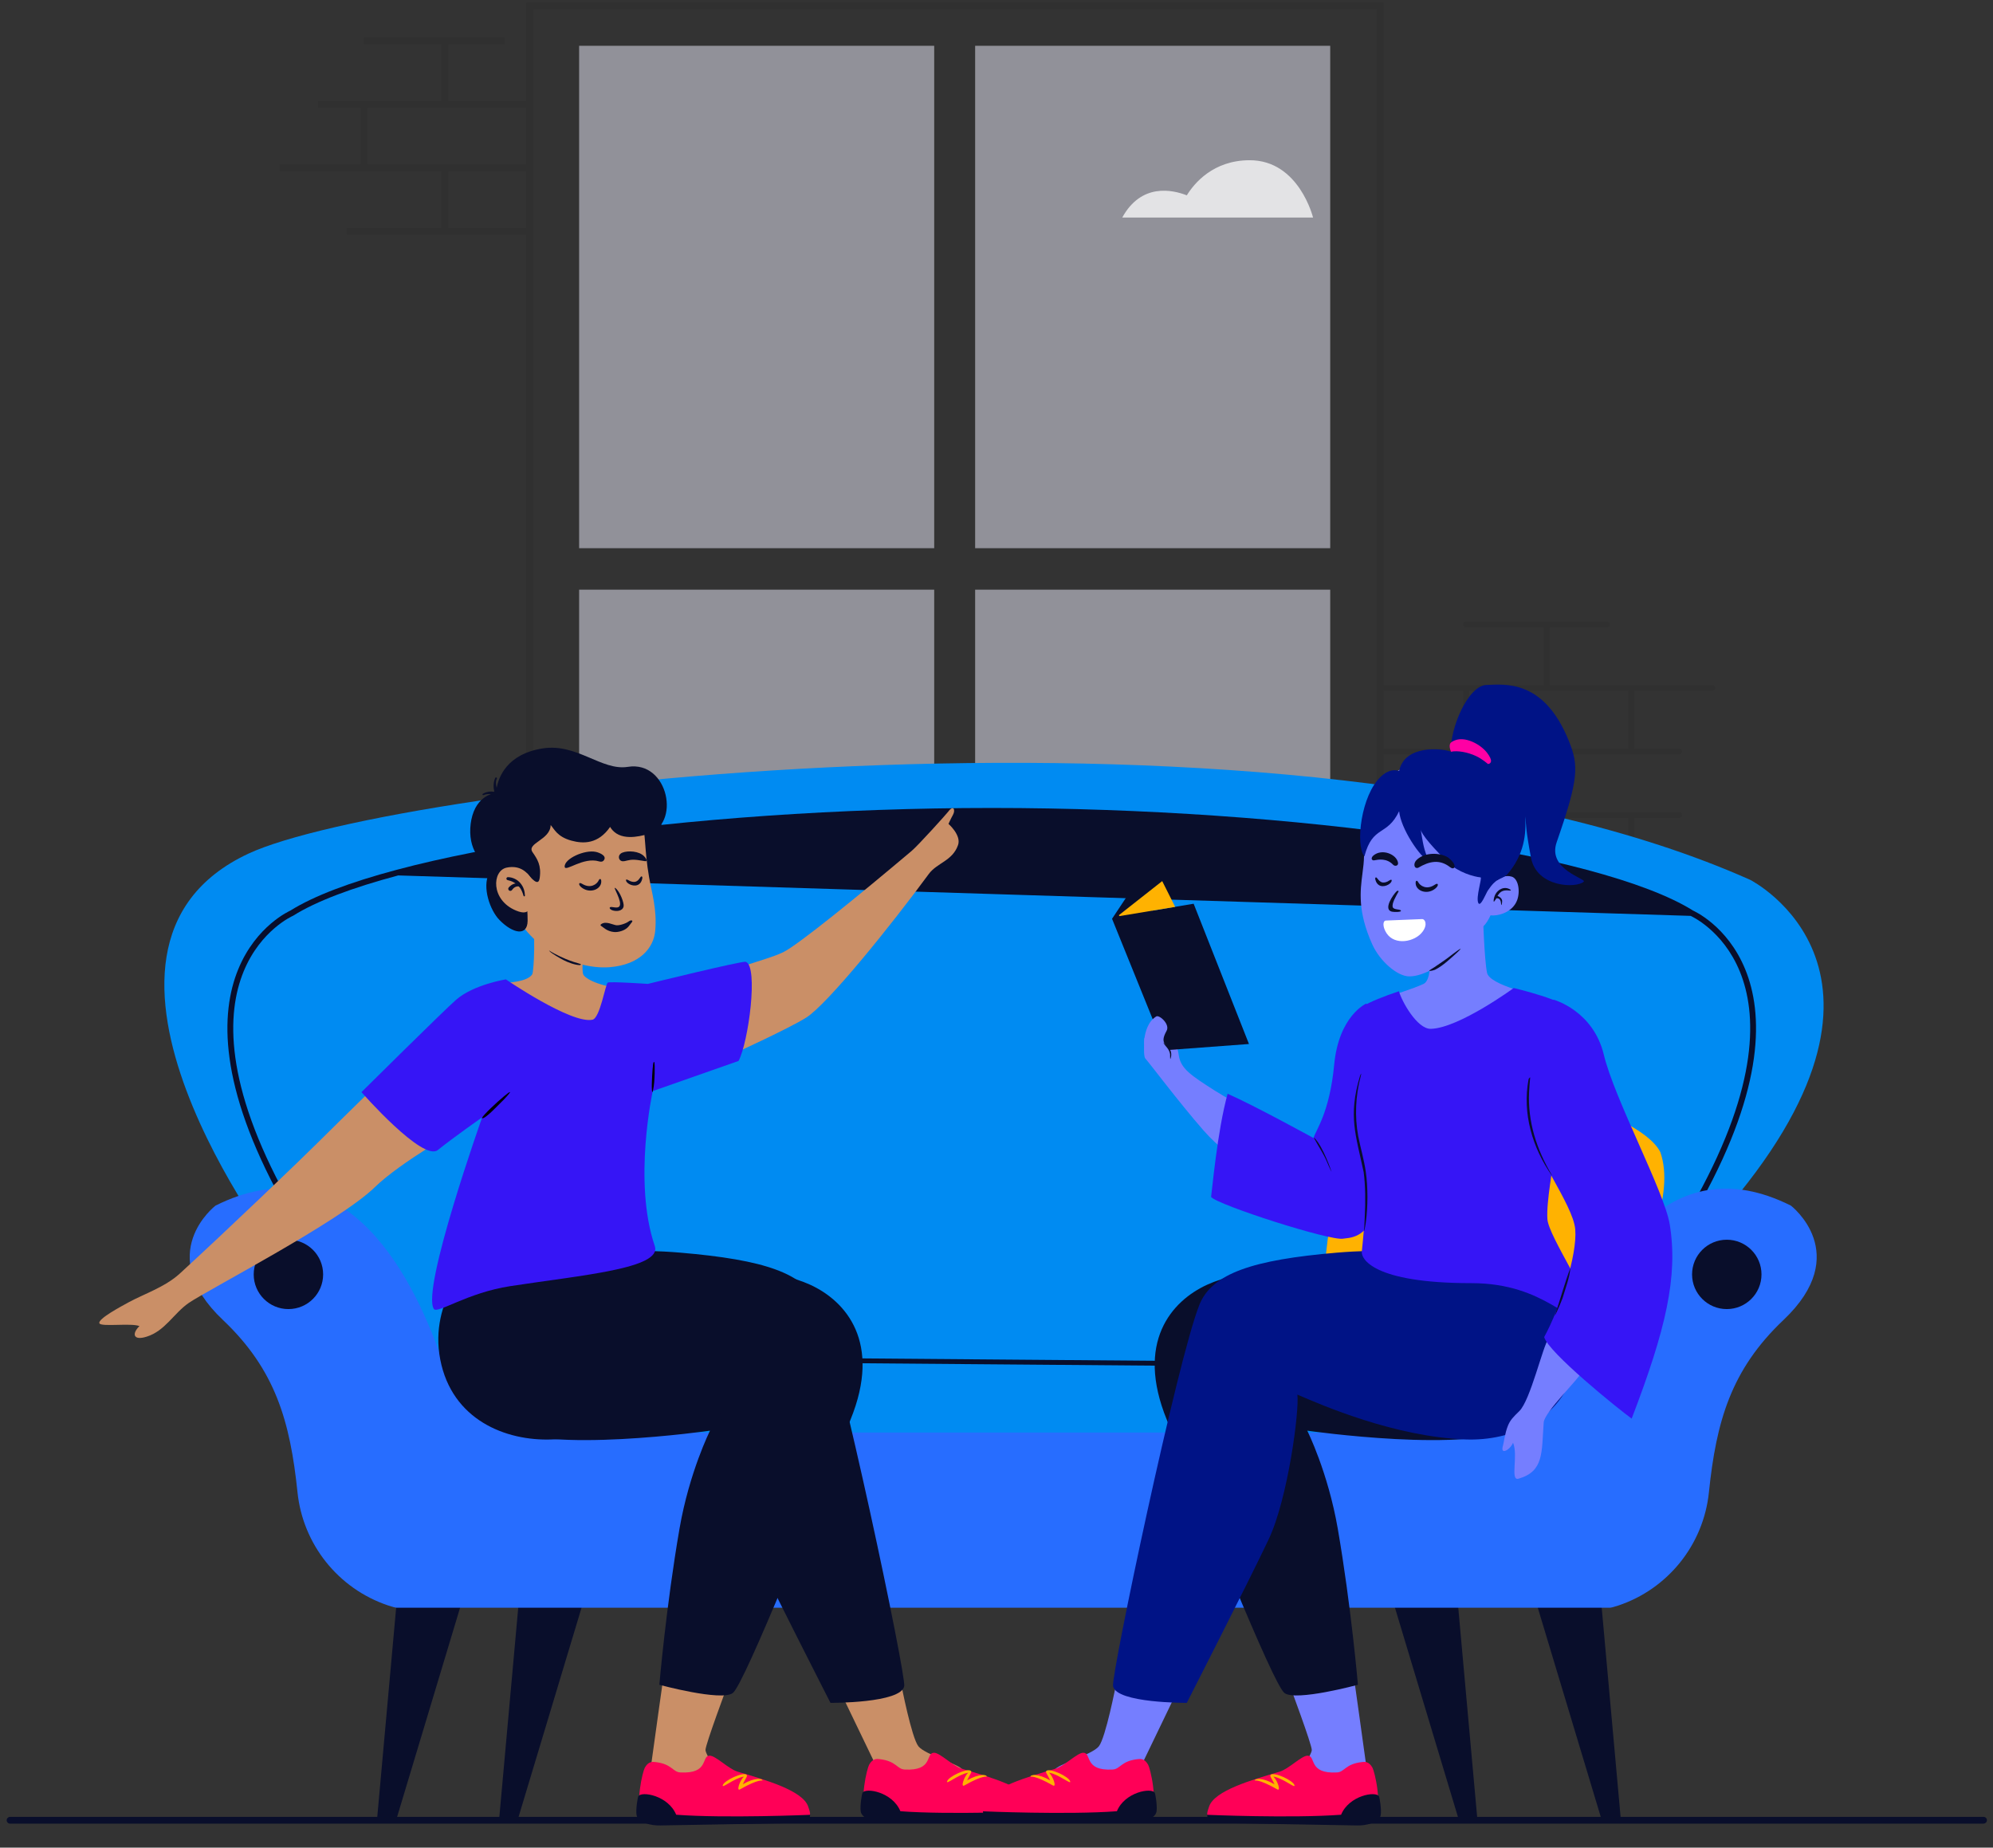<svg viewBox="-10.263 179.988 2052.525 1902.725" fill="none" xmlns="http://www.w3.org/2000/svg" xmlns:xlink="http://www.w3.org/1999/xlink" overflow="visible" width="2052.525px" height="1902.725px"><rect x="-10.263" y="179.988" width="2052.525" height="1902.725" fill="#333333" stroke="none"/><g id="Master/Spot Ilustrations/Staying Home"><path id="Shape" opacity="0.5" fill-rule="evenodd" clip-rule="evenodd" d="M1359.68 787.244H994.004V1261.07L1359.68 1261.07V787.244ZM586.16 787.244V1261.07L951.84 1261.07V787.244H586.16ZM586.16 744.527L951.84 744.528V227.151L586.16 227.152V744.527ZM994.004 227.151V744.528L1359.68 744.527V227.152L994.004 227.151Z" fill="#F0F1FF"/><path id="Fill 17" opacity="0.75" fill-rule="evenodd" clip-rule="evenodd" d="M1145.52 404.003H1342C1342 404.003 1327.6 344.991 1276.78 344.991C1239.13 344.991 1219.6 368.803 1211.99 381.143C1197.14 375.335 1165.16 368.283 1145.52 404.003" fill="white"/><path id="Shape_2" opacity="0.75" fill-rule="evenodd" clip-rule="evenodd" d="M1414.66 182.572V885.462H1579.8V826L1499.52 826.001L1499.34 825.996C1497.76 825.905 1496.52 824.599 1496.52 823.001C1496.52 821.403 1497.76 820.097 1499.34 820.005L1499.52 820H1644.47L1644.65 820.005C1646.16 820.093 1647.38 821.307 1647.47 822.824L1647.47 823L1647.47 823.177C1647.38 824.693 1646.16 825.907 1644.65 825.995L1644.47 826H1585.8V885.461L1753 885.462L1753.18 885.467C1754.75 885.559 1756 886.865 1756 888.462C1756 890.06 1754.75 891.366 1753.18 891.457L1753 891.462L1672.72 891.461V950.925L1719.04 950.926L1719.22 950.931C1720.73 951.019 1721.95 952.233 1722.04 953.75L1722.04 953.926L1722.04 954.102C1721.95 955.619 1720.73 956.833 1719.22 956.921L1719.04 956.926L1585.8 956.925V1016.39L1719.04 1016.39L1719.22 1016.39C1720.79 1016.48 1722.04 1017.79 1722.04 1019.39C1722.04 1020.98 1720.79 1022.29 1719.22 1022.38L1719.04 1022.39L1672.72 1022.39L1672.72 1084.85L1672.71 1085.03C1672.62 1086.54 1671.41 1087.76 1669.89 1087.84L1669.72 1087.85H1582.8L1582.62 1087.84C1581.1 1087.76 1579.89 1086.54 1579.8 1085.03L1579.8 1084.85L1579.8 1084.67C1579.89 1083.16 1581.1 1081.94 1582.62 1081.85L1582.8 1081.85L1666.72 1081.85V1022.39L1414.66 1022.39V1312.57H531.661V421.886L346.841 421.887V414.887L444.298 414.886V356.426L277.596 356.427V349.427L361.016 349.426V290.962L317.35 290.963V283.963L444.298 283.962V225.5L364.516 225.501V218.5H509.471V225.5H451.299V283.962L531.661 283.961V182.572H1414.66ZM1407.66 189.571H538.661V1305.57H1407.66V189.571ZM1414.66 956.926H1579.8V1016.39H1414.66V956.926ZM1496.52 891.462H1414.66V950.926H1496.52V891.462ZM1502.52 891.463H1666.72V950.925H1502.52V891.463ZM451.298 356.425V414.885H531.661V356.425H451.298ZM368.015 349.425V290.963H531.661V349.425H368.015Z" fill="black" fill-opacity="0.08"/><g id="Couch"><g id="Couch_2"><path id="Fill 1" fill-rule="evenodd" clip-rule="evenodd" d="M397.782 1834.98L378 2054.07L397.509 2055L470 1814.21L398.443 1804L397.782 1834.98Z" fill="#090E2B"/><path id="Fill 2" fill-rule="evenodd" clip-rule="evenodd" d="M1567 1814.21L1639.49 2055L1659 2054.07L1639.22 1834.98L1638.56 1804L1567 1814.21Z" fill="#090E2B"/><path id="Fill 3" fill-rule="evenodd" clip-rule="evenodd" d="M523.782 1831.98L504 2051.06L523.509 2052L596 1811.21L524.445 1801L523.782 1831.98Z" fill="#090E2B"/><path id="Fill 4" fill-rule="evenodd" clip-rule="evenodd" d="M1491.22 1831.98L1511 2051.06L1491.49 2052L1419 1811.21L1490.56 1801L1491.22 1831.98Z" fill="#090E2B"/><g id="Group 16"><g id="Group 7"><path id="Fill 5" fill-rule="evenodd" clip-rule="evenodd" d="M276.223 1472.68C276.223 1472.68 34.255 1157.71 245.601 1059.07C395.262 989.217 1322.68 876.702 1792.21 1086.06C1792.21 1086.06 1981.13 1181.62 1761.68 1431.83L1639.19 1748.43L424.229 1768.85L276.223 1472.68Z" fill="#008BF2"/></g><path id="Stroke 8 (Stroke)" fill-rule="evenodd" clip-rule="evenodd" d="M399.815 1081.52C352.292 1094.19 315.212 1108.19 291.716 1122.96L291.521 1123.08L291.314 1123.17L291.313 1123.17L291.31 1123.17L291.305 1123.18L291.25 1123.2C291.198 1123.22 291.114 1123.26 291 1123.32C290.772 1123.42 290.424 1123.59 289.967 1123.82C289.052 1124.28 287.705 1125 286.023 1126C282.656 1128.01 277.954 1131.14 272.691 1135.63C262.17 1144.6 249.417 1158.97 240.595 1180.54C222.993 1223.59 220.723 1296.17 285.124 1413.25L279.866 1416.14C214.964 1298.15 216.507 1223.6 235.042 1178.27C244.289 1155.66 257.687 1140.54 268.798 1131.06C274.352 1126.33 279.337 1123 282.954 1120.85C284.763 1119.77 286.231 1118.99 287.26 1118.47C287.774 1118.21 288.178 1118.01 288.461 1117.88C288.555 1117.84 288.636 1117.8 288.702 1117.77C312.982 1102.55 350.697 1088.41 398.269 1075.72C446.018 1062.99 503.917 1051.68 568.572 1042.25C697.885 1023.39 854.386 1012.04 1011.08 1012.04C1167.77 1012.04 1324.27 1023.39 1453.58 1042.25C1518.24 1051.68 1576.14 1062.99 1623.89 1075.72C1671.46 1088.41 1709.17 1102.55 1733.45 1117.77C1733.52 1117.8 1733.6 1117.84 1733.7 1117.88C1733.98 1118.01 1734.38 1118.21 1734.9 1118.47C1735.92 1118.99 1737.39 1119.77 1739.2 1120.85C1742.82 1123 1747.8 1126.33 1753.36 1131.06C1764.47 1140.54 1777.87 1155.66 1787.11 1178.27C1805.65 1223.6 1807.19 1298.15 1742.29 1416.14L1737.03 1413.25C1801.43 1296.17 1799.16 1223.59 1781.56 1180.54C1772.74 1158.97 1759.99 1144.6 1749.46 1135.63C1744.2 1131.14 1739.5 1128.01 1736.13 1126C1734.45 1125 1733.1 1124.28 1732.19 1123.82C1731.73 1123.59 1731.38 1123.42 1731.16 1123.32C1731.04 1123.26 1730.96 1123.22 1730.91 1123.2L1730.85 1123.18L1730.85 1123.17" fill="#090E2B"/><path id="Stroke 10 (Stroke)" fill-rule="evenodd" clip-rule="evenodd" d="M1613.98 1589.9L439.535 1580.34L439.576 1575.34L1614.02 1584.9L1613.98 1589.9Z" fill="#090E2B"/><path id="Fill 12" fill-rule="evenodd" clip-rule="evenodd" d="M1463.27 1282C1363.46 1282 1345.99 1494.45 1353.55 1569.11C1353.55 1569.11 1354.31 1601.97 1367.99 1595.06C1381.67 1588.15 1545.38 1631.46 1587.44 1627.92C1587.44 1627.92 1729.36 1451.75 1699.69 1366.54C1676.79 1321.16 1507.22 1282 1463.27 1282Z" fill="#FFB201"/></g><path id="Fill 36" fill-rule="evenodd" clip-rule="evenodd" d="M1600.19 1582.47C1585.9 1624.25 1548.41 1655.24 1504.25 1655.24H541.556C497.401 1655.24 459.913 1624.25 445.62 1582.47C410.129 1478.73 338.124 1358.38 211.704 1421.54C211.704 1421.54 147.067 1470.93 219.308 1539.31C273.392 1590.51 288.568 1643.83 296.134 1716.82C301.68 1770.34 337.99 1815.88 388.989 1833.15C393.614 1834.71 396.979 1835.64 398.46 1835.64H1647.6C1648.95 1835.64 1651.81 1834.89 1655.74 1833.6C1707.28 1816.65 1744.08 1770.84 1749.67 1716.91C1757.23 1643.88 1772.39 1590.53 1826.5 1539.31C1898.74 1470.93 1834.1 1421.54 1834.1 1421.54C1707.68 1358.38 1635.68 1478.73 1600.19 1582.47Z" fill="#276DFF"/><path id="Stroke 38" fill-rule="evenodd" clip-rule="evenodd" d="M1803.84 1492.39C1803.84 1512.11 1787.83 1528.11 1768.09 1528.11C1748.35 1528.11 1732.34 1512.11 1732.34 1492.39C1732.34 1472.66 1748.35 1456.67 1768.09 1456.67C1787.83 1456.67 1803.84 1472.66 1803.84 1492.39Z" fill="#090E2B"/><path id="Stroke 40" fill-rule="evenodd" clip-rule="evenodd" d="M322.518 1492.39C322.518 1512.11 306.512 1528.11 286.768 1528.11C267.024 1528.11 251.02 1512.11 251.02 1492.39C251.02 1472.66 267.024 1456.67 286.768 1456.67C306.512 1456.67 322.518 1472.66 322.518 1492.39Z" fill="#090E2B"/></g></g><path id="Floor" d="M2032.5 2051C2034.43 2051 2036 2052.57 2036 2054.5C2036 2056.37 2034.54 2057.9 2032.69 2057.99L2032.5 2058H0.125C-1.808 2058 -3.375 2056.43 -3.375 2054.5C-3.375 2052.63 -1.911 2051.1 -0.067 2051.01L0.125 2051H2032.5Z" fill="#090E2B"/><g id="Master/Character/Sitting [colors]" transform="translate(84 563) scale(1 1)"><g id="Master/Character/Sitting [colors]"><g id="Lower Body/Sitting" transform="translate(179 940) scale(1 1)"><g id="Lower Body/Sitting/On Chair 2"><path id="Fill 3" fill-rule="evenodd" clip-rule="evenodd" d="M410.615 399.5C410.615 399.5 400.358 471.95 396.172 502.906C391.95 534.126 467.049 503.737 467.049 503.737C467.049 503.737 453.51 484.443 453.305 479.158C453.101 473.871 476.219 412 476.219 412L410.615 399.5Z" fill="#ca8f67"/><path id="Fill 5" fill-rule="evenodd" clip-rule="evenodd" d="M561.036 -1.52588e-05C597.898 16.848 635.154 59.389 602.589 139.129C570.025 218.869 493.394 411.872 481.35 420.555C469.306 429.239 405.785 412 405.785 412C405.785 412 412.733 330.944 426.535 251.243C436.642 192.88 457.953 150.326 457.953 150.326C457.953 150.326 286.541 174.784 243.983 146.076C188.125 108.397 229.481 6.861 261.586 -5.711C302.859 -21.871 490.855 -32.076 561.036 -1.52588e-05Z" fill="#090E2B"/><path id="Fill 17" fill-rule="evenodd" clip-rule="evenodd" d="M559.105 537.55C553.719 520.869 514.662 509.853 486.46 501.514C476.967 498.706 463.703 484.835 457.546 485.001C448.582 485.245 457.367 503.898 427.363 502.274C419.419 501.845 418.852 493.484 401.592 491.581C398.787 491.273 394.499 490.728 390.796 497.394C388.732 501.111 380.282 534.664 388.578 548.345C446.664 549.846 506.413 548.363 558.02 547.882C563.06 547.834 560.482 541.819 559.105 537.55" fill="#FF0057"/><path id="Fill 1" fill-rule="evenodd" clip-rule="evenodd" d="M654.971 412C654.971 412 665.531 466.51 672.596 475.378C679.663 484.243 716.329 494.221 717.975 499.698C719.619 505.175 639.821 518 639.821 518L591 416.698L654.971 412Z" fill="#ca8f67"/><path id="Fill 10" fill-rule="evenodd" clip-rule="evenodd" d="M790.105 534.55C784.719 517.87 745.662 506.853 717.46 498.513C707.967 495.706 694.703 481.834 688.546 482.001C679.582 482.244 688.367 500.898 658.363 499.274C650.42 498.845 649.853 490.483 632.592 488.581C629.787 488.272 625.499 487.728 621.796 494.393C619.732 498.11 611.282 531.663 619.578 545.346C677.664 546.846 737.413 545.362 789.02 544.881C794.06 544.833 791.482 538.818 790.105 534.55" fill="#FF0057"/><path id="Fill 15" fill-rule="evenodd" clip-rule="evenodd" d="M722.705 510.43C726.392 503.004 728.005 501.713 726.433 500.544C722.673 497.748 703.571 506.385 702.07 511.523C700.945 515.374 713.664 504.229 723.821 502.566C719.659 506.366 715.779 518.02 719.874 515.696C739.827 504.382 742.974 507.006 742.999 506.586C743.117 504.585 735.566 502.967 722.705 510.43" fill="#FFB201"/><path id="Fill 7" fill-rule="evenodd" clip-rule="evenodd" d="M180.128 77C192.092 138.955 247.292 161.212 295.191 159.362C368.357 156.536 442.941 124.042 468.153 113.183C465.932 129.164 477.806 220.025 497.63 262.074C517.453 304.124 582.01 430.62 582.01 430.62C582.01 430.62 654.852 431.05 657.967 413.369C660.016 401.738 591.632 76.85 569.01 20.596C556.02 -11.708 513.977 -25.649 427.502 -33C340.648 -40.383 214.032 -26.772 214.032 -26.772C214.032 -26.772 168.163 15.045 180.128 77Z" fill="#090E2B"/><path id="Fill 22" fill-rule="evenodd" clip-rule="evenodd" d="M491.705 514.43C495.392 507.005 497.005 505.714 495.432 504.544C491.672 501.749 472.571 510.385 471.07 515.522C469.945 519.373 482.664 508.228 492.821 506.566C488.659 510.367 484.778 522.019 488.874 519.697C508.827 508.381 511.974 511.006 511.999 510.585C512.117 508.585 504.566 506.966 491.705 514.43" fill="#FFB201"/><path id="Fill 19" fill-rule="evenodd" clip-rule="evenodd" d="M546.831 554.392L407.016 556.858C397.662 557.232 383.67 554.015 382.317 546.244C381.306 540.438 383.554 527.796 384.02 526.955C387.277 521.095 415.032 526.039 423.117 545.828C474.131 549.65 561.008 545.913 561.008 545.913C561.008 545.913 562.312 553.594 546.831 554.392" fill="#090E2B"/><path id="Fill 12" fill-rule="evenodd" clip-rule="evenodd" d="M777.721 550.785L637.906 553.251C628.553 553.625 614.56 550.409 613.207 542.638C612.197 536.832 614.444 524.19 614.911 523.349C618.167 517.489 645.922 522.433 654.007 542.222C705.021 546.044 791.899 542.307 791.899 542.307C791.899 542.307 793.202 549.988 777.721 550.785" fill="#090E2B"/></g></g><g id="Upper Body/Sitting" transform="translate(243 170) scale(1 1.001)"><g id="Upper Body/Sitting/Pointing Up 2"><path id="hand-2" fill-rule="evenodd" clip-rule="evenodd" d="M639.548 295.147C639.548 295.147 642.042 289.628 644.163 285.845C646.962 280.851 644.724 275.058 639.174 282.689C637.676 284.748 608.594 317.062 601.508 323.039C548.121 368.065 484.123 420.149 469.213 427.209C448.353 437.087 412.6 442.544 394.461 458.65C385.654 466.47 419.532 531 419.532 531C419.532 531 475.134 505.65 492.887 494.532C514.978 480.696 580.932 398.879 619.232 346.718C627.746 335.125 643.73 333.304 649.416 316.858C652.916 306.736 639.548 295.147 639.548 295.147" fill="#ca8f67"/><path id="Fill 4" fill-rule="evenodd" clip-rule="evenodd" d="M264.228 422.572C264.228 422.572 261.118 445.79 263.586 450.399C264.79 452.646 273.085 460.676 304.524 465.018C308.024 468.712 291.294 505.802 284.765 511.96C278.236 518.119 257.274 521.403 217.404 489.792C177.535 458.179 183.289 458.589 183.289 458.589C183.289 458.589 205.631 458.105 210.828 449.968C212.65 447.115 214.668 403.542 210.255 390.393C205.841 377.244 264.228 422.572 264.228 422.572" fill="#ca8f67"/><path id="hand-1" fill-rule="evenodd" clip-rule="evenodd" d="M89.103 526C89.103 526 9.263 603.825 -10.626 623.706C-25.77 638.843 -103.582 713.378 -152.078 757.759C-167.279 771.67 -189.372 778.909 -204.581 787.224C-211.569 791.044 -236.882 804.41 -234.889 808.95C-233.164 812.876 -202.181 808.371 -193.637 811.805C-201.701 819.66 -200.134 827.055 -186.277 822.711C-167.135 816.711 -158.406 798.747 -142.957 788.056C-124.132 775.03 12.416 704.398 48.71 668.95C75.335 642.944 139 607.235 139 607.235L89.103 526Z" fill="#ca8f67"/><path id="Fill 8" fill-rule="evenodd" clip-rule="evenodd" d="M113.669 630.645C129.144 618.191 159.333 596.981 159.333 596.981C159.333 596.981 96.541 773.559 109.501 794.107C113.02 799.686 143.515 777.579 188.286 770.699C261.871 759.391 345.02 752.571 337.075 729.397C314.438 663.372 334.967 570.036 334.967 570.036L423.34 539.028C433.526 520.057 444.015 441.644 430.789 437.045C427.297 435.83 329.952 459.76 329.952 459.76C329.952 459.76 291.077 457.136 288.683 458.426C286.29 459.715 280.714 494.976 272.903 496.614C251.084 501.192 183.708 455.107 183.708 455.107C183.708 455.107 150.636 460.394 132.66 475.923C120.337 486.569 35 571.113 35 571.113C35 571.113 98.193 643.099 113.669 630.645Z" fill="#3615F6"/><path id="Fill 10" fill-rule="evenodd" clip-rule="evenodd" d="M159 597.771C160.753 594.263 173.792 582.04 181.778 575.391C188.399 569.876 191.547 568.195 181.901 578.491C178.416 581.637 161.538 600.263 159 597.771" fill="black"/><path id="Fill 12" fill-rule="evenodd" clip-rule="evenodd" d="M336.789 541.008C337.066 541.936 337.433 559.97 335.256 569.235C335.076 570 334.971 570.899 334.74 570.988C333.398 571.504 334.177 555.771 334.774 548.022C335.511 538.451 336.32 539.437 336.789 541.008" fill="black"/></g></g><g id="Head" transform="translate(341 346) scale(1 1)"><g id="Head/Short Dark"><path id="hair" fill-rule="evenodd" clip-rule="evenodd" d="M240.46 89.819C240.46 89.819 247.123 114.152 245.68 124.187C243.802 137.241 233.453 136.107 234.838 140.403C239.572 155.093 226.4 160.203 226.4 160.203C226.4 160.203 223.66 145.986 223.91 131.694C224.161 117.401 221.654 107.121 221.654 107.121L240.46 89.819Z" fill="#090E2B"/><path id="face" fill-rule="evenodd" clip-rule="evenodd" d="M192.591 267.027C224.243 264.488 238.02 246.702 239.539 229.483C241.504 207.197 236.006 190.565 233.191 174.26C223.43 117.741 239.107 106.653 187.154 96.228C159.934 90.767 99.99 97.955 85.28 132.766C79.531 146.371 88.671 170.319 90.275 189.915C94.454 240.979 154.101 270.115 192.591 267.027Z" fill="#ca8f67"/><path id="hair_2" fill-rule="evenodd" clip-rule="evenodd" d="M123.859 41.683C86.572 47.436 78.161 71.732 76.262 82.405C75.483 79.162 74.937 75.563 76.445 72.913C76.988 71.855 75.333 71.021 74.81 72.087C72.697 76.578 72.704 81.615 73.803 86.36C69.752 85.733 65.524 86.363 61.97 88.494C61.159 88.975 61.902 90.239 62.719 89.78C65.106 88.755 67.736 88.475 70.307 88.771C65.658 90.46 58.982 94.308 54.34 103.02C49.344 112.397 47.786 126.146 49.953 136.984C54.064 157.539 70.927 165.455 68.404 170.349C61.07 184.572 69.338 208.431 79.135 218.428C92.96 232.535 107.864 235.393 108.118 219.343C108.373 203.294 103.613 173.284 107.714 170.427C115.87 180.516 119.608 181.756 120.542 175.271C122.457 161.958 118.021 155.641 113.179 148.566C106.774 139.204 131.555 136.011 131.853 120.636C135.609 124.733 138.436 132.626 153.202 136.694C165.612 140.113 180.879 140.207 193.084 122.541C202.303 138.249 224.097 132.01 230.786 130.29C266.413 121.133 253.484 53.926 211.314 60.707C184.461 65.025 158.986 36.262 123.859 41.683Z" fill="#090E2B"/><path id="ear" fill-rule="evenodd" clip-rule="evenodd" d="M113.767 179.492C109.26 169.727 100.831 161.487 86.463 164.487C71.599 167.592 69.788 197.776 96.185 208.696C104.335 212.067 107.242 210.432 109.479 208.211C114.731 202.994 115.788 183.872 113.767 179.492" fill="#ca8f67"/><path id="Fill 9" fill-rule="evenodd" clip-rule="evenodd" d="M89.686 174.421C90.285 174.498 90.877 174.608 91.461 174.755C92.628 175.046 93.763 175.465 94.854 175.982C97.027 177.031 99.023 178.521 100.58 180.373C101.012 180.798 101.328 181.318 101.69 181.798C102.046 182.282 102.389 182.772 102.654 183.311C102.937 183.835 103.231 184.353 103.492 184.884L104.121 186.535L104.426 187.359L104.628 188.21C104.762 188.775 104.896 189.339 105.011 189.903C105.183 191.042 105.272 192.186 105.356 193.312C105.385 193.71 105.087 194.056 104.69 194.085C104.36 194.109 104.066 193.908 103.958 193.611L103.925 193.519C103.555 192.492 103.3 191.455 102.928 190.463C102.71 189.978 102.51 189.492 102.311 189.009L102.012 188.286L101.635 187.605L100.901 186.25L100.03 184.997C99.764 184.565 99.429 184.188 99.089 183.819C98.741 183.458 98.468 183.032 98.075 182.719C96.674 181.3 94.998 180.211 93.229 179.316C92.786 179.092 92.325 178.904 91.872 178.693C91.406 178.52 90.943 178.326 90.47 178.165C89.547 177.833 88.501 177.566 87.653 177.376L87.481 177.338C86.649 177.151 86.126 176.326 86.313 175.495C86.473 174.782 87.104 174.296 87.804 174.29C88.514 174.284 89.075 174.332 89.686 174.421Z" fill="#090E2B"/><path id="Fill 11" fill-rule="evenodd" clip-rule="evenodd" d="M99.044 183.838C98.955 183.809 98.786 183.793 98.642 183.768C98.309 183.75 97.956 183.738 97.588 183.793C96.858 183.879 96.127 184.103 95.452 184.429C94.772 184.745 94.152 185.191 93.598 185.705C93.025 186.198 92.562 186.83 92.112 187.455L92.049 187.542C91.358 188.504 90.017 188.722 89.056 188.03C88.094 187.338 87.876 185.998 88.568 185.036C88.616 184.969 88.677 184.895 88.732 184.835C89.476 184.029 90.253 183.245 91.186 182.621C92.095 181.983 93.096 181.454 94.166 181.116C95.232 180.769 96.347 180.583 97.483 180.602C98.048 180.602 98.63 180.685 99.218 180.812C99.526 180.903 99.817 180.976 100.156 181.138C100.467 181.29 100.884 181.463 101.349 182.078C101.786 182.726 101.616 183.605 100.969 184.043C100.322 184.48 99.442 184.311 99.004 183.664C99.161 183.927 99.172 183.846 99.044 183.838Z" fill="#090E2B"/><path id="Fill 13" fill-rule="evenodd" clip-rule="evenodd" d="M145.053 259.708C141.498 257.838 132.491 252.752 130.524 250.367C129.498 249.124 130.99 250.378 132.717 251.372C135.015 252.696 144.119 257.846 155.462 261.559C156.446 261.881 162.723 263.646 162.913 263.964C163.09 264.261 162.56 264.88 161.843 264.873C157.02 264.83 149.413 262.001 145.053 259.708Z" fill="#090E2B"/></g></g><g id="Expressions" transform="translate(462 479) scale(1 1)"><g id="Expressions/Closed Eyes"><path id="Fill 1" fill-rule="evenodd" clip-rule="evenodd" d="M25.292 30.642C24.514 22.501 45.879 12.618 57.57 15.318C61.605 16.229 69.68 19.709 65.096 24.521C63.835 25.637 62.195 25.445 60.735 25.059C44.393 20.125 25.834 36.317 25.292 30.642Z" fill="#090E2B"/><path id="Fill 4" fill-rule="evenodd" clip-rule="evenodd" d="M104.848 17.971C107.995 19.856 111.825 25.302 108.136 24.849C104.446 24.396 96.584 22.368 90.956 23.921C89.026 24.169 87.494 24.91 85.588 24.903C81.21 25.211 79.515 19.804 82.919 17.079C86.764 14.001 98.498 13.758 104.848 17.971Z" fill="#090E2B"/><path id="nose" fill-rule="evenodd" clip-rule="evenodd" d="M85.988 71.339C85.013 76.257 78.969 76.736 75.032 75.621C71.833 74.715 71.004 72.851 72.085 72.254C73.849 71.28 79.5 73.989 81.586 71.403C85.306 66.791 73.892 49.835 77.518 52.559C82.31 56.16 86.639 68.056 85.988 71.339Z" fill="#090E2B"/><path id="Fill 18" fill-rule="evenodd" clip-rule="evenodd" d="M94.257 87.96C93.554 88.615 92.01 91.177 90.356 92.874C86.634 96.692 80.083 98.168 76.092 97.8C68.59 97.108 64.908 92.65 62.828 91.541C60.748 90.433 64.216 88.364 67.032 88.319C69.848 88.273 71.805 88.886 77.369 90.617C80.96 91.734 88.51 88.842 90.568 87.299C94.492 84.355 95.972 86.361 94.257 87.96Z" fill="#090E2B"/><path id="Fill 5" fill-rule="evenodd" clip-rule="evenodd" d="M62.935 45.113C63.554 52.759 53.929 57.626 45.764 53.806C41.558 51.84 39.415 48.879 40.44 47.642C41.096 46.85 42.967 47.976 43.59 48.346C51.866 53.267 58.422 48.825 60.423 44.418C61.205 42.698 62.736 42.656 62.935 45.113" fill="#090E2B"/><path id="Fill 7" fill-rule="evenodd" clip-rule="evenodd" d="M105.17 42.811C104.522 45.915 103.316 47.485 101.796 48.589C97.365 51.806 90.136 48.586 88.754 45.621C87.72 43.404 89.161 43.35 90.849 44.401C93.526 46.071 96.073 46.413 97.758 46.094C100.996 45.483 102.535 42.225 103.701 40.883C104.335 40.154 105.675 40.395 105.17 42.811" fill="#090E2B"/></g></g><g id="Facial Accesories" transform="translate(459 529) scale(120 110)"><g id="Facial Accesories/None" stroke="none" stroke-width="1" fill="none" fill-rule="evenodd" fill-opacity="0"/></g><g id="Glass" transform="translate(462 484) scale(120 75)"><g id="Glass/None" stroke="none" stroke-width="1" fill="none" fill-rule="evenodd" fill-opacity="0"/></g></g></g><g id="Master/Character/Sitting [colors]" transform="matrix(-1 0 0 1 1973 563) scale(1 1)"><g id="Master/Character/Sitting [colors]"><g id="Lower Body/Sitting" transform="translate(179 940) scale(1 1)"><g id="Lower Body/Sitting/On Chair 1"><path id="Fill 3" fill-rule="evenodd" clip-rule="evenodd" d="M410.615 399.5C410.615 399.5 400.358 471.95 396.172 502.906C391.95 534.126 467.049 503.737 467.049 503.737C467.049 503.737 453.51 484.443 453.305 479.158C453.101 473.871 476.219 412 476.219 412L410.615 399.5Z" fill="#757eff"/><path id="Fill 5" fill-rule="evenodd" clip-rule="evenodd" d="M561.036 0C597.898 16.848 635.154 59.389 602.589 139.129C570.025 218.869 493.394 411.872 481.35 420.555C469.306 429.239 405.785 412 405.785 412C405.785 412 412.733 330.944 426.535 251.243C436.642 192.88 457.953 150.326 457.953 150.326C457.953 150.326 286.541 174.784 243.983 146.076C188.125 108.397 229.481 6.861 261.586 -5.711C302.859 -21.871 490.855 -32.076 561.036 0Z" fill="#090E2B"/><path id="Fill 17" fill-rule="evenodd" clip-rule="evenodd" d="M559.105 537.55C553.719 520.869 514.662 509.853 486.46 501.514C476.967 498.706 463.703 484.835 457.546 485.001C448.582 485.245 457.367 503.898 427.363 502.274C419.419 501.845 418.852 493.484 401.592 491.581C398.787 491.273 394.499 490.728 390.796 497.394C388.732 501.111 380.282 534.664 388.578 548.345C446.664 549.846 506.413 548.363 558.02 547.882C563.06 547.834 560.482 541.819 559.105 537.55" fill="#FF0057"/><path id="Fill 1" fill-rule="evenodd" clip-rule="evenodd" d="M654.971 412C654.971 412 665.531 466.51 672.596 475.378C679.663 484.243 716.329 494.221 717.975 499.698C719.619 505.175 639.821 518 639.821 518L591 416.698L654.971 412Z" fill="#757eff"/><path id="Fill 10" fill-rule="evenodd" clip-rule="evenodd" d="M790.105 534.55C784.719 517.87 745.662 506.853 717.46 498.513C707.967 495.706 694.703 481.834 688.546 482.001C679.582 482.244 688.367 500.898 658.363 499.274C650.42 498.845 649.853 490.483 632.592 488.581C629.787 488.272 625.499 487.728 621.796 494.393C619.732 498.11 611.282 531.663 619.578 545.346C677.664 546.846 737.413 545.362 789.02 544.881C794.06 544.833 791.482 538.818 790.105 534.55" fill="#FF0057"/><path id="Fill 15" fill-rule="evenodd" clip-rule="evenodd" d="M722.705 510.43C726.392 503.004 728.005 501.713 726.433 500.544C722.673 497.748 703.571 506.385 702.07 511.523C700.945 515.374 713.664 504.229 723.821 502.566C719.659 506.366 715.779 518.02 719.874 515.696C739.827 504.382 742.974 507.006 742.999 506.586C743.117 504.585 735.566 502.967 722.705 510.43" fill="#FFB201"/><path id="Fill 7" fill-rule="evenodd" clip-rule="evenodd" d="M180.128 77C192.092 138.955 247.292 161.212 295.191 159.362C368.357 156.536 442.941 124.042 468.153 113.183C465.932 129.164 477.806 220.025 497.63 262.074C517.453 304.124 582.01 430.62 582.01 430.62C582.01 430.62 654.852 431.05 657.967 413.369C660.016 401.738 591.632 76.85 569.01 20.596C556.02 -11.708 513.977 -25.649 427.502 -33C340.648 -40.383 214.032 -26.772 214.032 -26.772C214.032 -26.772 168.163 15.045 180.128 77Z" fill="#001386"/><path id="Fill 22" fill-rule="evenodd" clip-rule="evenodd" d="M491.705 514.43C495.392 507.005 497.005 505.714 495.432 504.544C491.672 501.749 472.571 510.385 471.07 515.522C469.945 519.373 482.664 508.228 492.821 506.566C488.659 510.367 484.778 522.019 488.874 519.697C508.827 508.381 511.974 511.006 511.999 510.585C512.117 508.585 504.566 506.966 491.705 514.43" fill="#FFB201"/><path id="Fill 19" fill-rule="evenodd" clip-rule="evenodd" d="M546.831 554.391L407.016 556.857C397.662 557.231 383.67 554.014 382.317 546.243C381.306 540.437 383.554 527.795 384.02 526.954C387.277 521.094 415.032 526.038 423.117 545.827C474.131 549.649 561.008 545.912 561.008 545.912C561.008 545.912 562.312 553.593 546.831 554.391" fill="#090E2B"/><path id="Fill 12" fill-rule="evenodd" clip-rule="evenodd" d="M777.721 550.785L637.906 553.251C628.553 553.625 614.56 550.409 613.207 542.638C612.197 536.832 614.444 524.19 614.911 523.349C618.167 517.489 645.922 522.433 654.007 542.222C705.021 546.044 791.899 542.307 791.899 542.307C791.899 542.307 793.202 549.988 777.721 550.785" fill="#090E2B"/></g></g><g id="Upper Body/Sitting" transform="translate(243 170) scale(1 1.001)"><g id="Upper Body/Sitting/Reading Book 2"><path id="Fill 1" fill-rule="evenodd" clip-rule="evenodd" d="M459 586.835C459 586.835 477.747 576.826 489.004 569.662C514.007 553.749 524.308 546.821 526.267 533.245C529.139 513.38 537.723 513.255 544.722 513.255C548.822 513.255 558.433 509.137 561.715 515.821C561.558 521.017 562.966 534.246 560.668 536.609C557.117 540.26 526.505 581.162 500.906 610.395C484.809 628.777 468.591 639 468.591 639L459 586.835Z" fill="#757eff"/><path id="Fill 3" fill-rule="evenodd" clip-rule="evenodd" d="M366.211 542.747C371.032 593.151 385.462 610.403 387.46 618.356C387.46 618.356 449.072 584.537 475.967 572.798C486.738 611.411 492.253 675.202 493 678.947C486.274 687.188 369.516 724.697 356.83 721.846C352.718 720.921 330.896 722.637 324.729 691.158C311.553 623.897 315.774 503.983 333.203 480C333.203 480 361.391 492.343 366.211 542.747Z" fill="#3615F6"/><path id="Fill 5" fill-rule="evenodd" clip-rule="evenodd" d="M510.97 377.282L454 521.593L540.179 528L595 392.763L565.218 348L553.789 384.438L510.97 377.282Z" fill="#090E2B"/><path id="Fill 8" fill-rule="evenodd" clip-rule="evenodd" d="M208.79 448.407C205.996 461.317 156 471.803 156 471.803C156 471.803 252.987 531.328 269.715 527.854C300.561 521.448 315.341 490.274 321 475.481C304.183 471.025 285.38 464.806 274.396 459.875C263.412 454.944 268.562 418.737 267.89 400.337C245.136 395.831 213.128 387 213.128 387C213.128 387 211.584 435.496 208.79 448.407Z" fill="#757eff"/><path id="Fill 10" fill-rule="evenodd" clip-rule="evenodd" d="M181.313 464C181.313 464 237.839 505.314 266.697 505.992C280.837 506.324 296.733 477.514 299.529 467.33C314.882 472.441 329.686 478.287 337.082 483.047C342.982 507.574 348.969 563.684 347.868 586.969C346.814 609.287 332.147 652.367 333.15 671.17C333.831 683.959 334.198 700.833 337.78 735.307C338.481 742.053 327.187 767.63 225 767.63C147.189 767.63 124.667 813.744 102.066 803.521C100.041 784.647 145.485 719.853 146.653 701.681C147.82 683.508 140.963 650.47 138.506 625.831C136.051 601.194 117.207 498.743 121.295 487.954C125.383 477.166 181.313 464 181.313 464Z" fill="#3615F6"/><path id="Fill 12" fill-rule="evenodd" clip-rule="evenodd" d="M175.618 899.32C181.882 905.36 184.925 908.522 187.253 914.186C190.483 922.042 191.504 931.883 192.387 934.727C195.669 945.306 184.841 938.985 182.011 931.782C176.441 944.988 185.33 971.384 176.441 968.827C150 961.219 152.726 941.884 150.455 910.933C149.659 900.08 114.564 866.761 109.173 856.524C106.309 851.082 139.842 817.789 145.596 825.024C151.348 832.259 164.153 888.261 175.618 899.32Z" fill="#757eff"/><path id="Fill 15" fill-rule="evenodd" clip-rule="evenodd" d="M140.305 476C140.305 476 99.453 487.046 88.515 532.694C77.577 578.341 25.982 673.819 20.595 707.48C12.035 760.963 24.535 814.963 59.857 907C73.851 896.87 145.806 838.849 149.973 823.092C133.448 792.882 115.756 738.588 117.974 712.33C120.191 686.071 163.118 632.608 165.604 600.99C169.19 555.359 140.305 476 140.305 476Z" fill="#3615F6"/><path id="Fill 17" fill-rule="evenodd" clip-rule="evenodd" d="M538.848 508.083C546.835 522.301 537.403 521.61 535.367 529.294C531.372 544.354 561.348 532.698 561.348 532.698C561.348 532.698 562.367 521.611 561.857 517.213C560.861 508.618 557.742 498.267 549.454 493.233C546.362 491.355 534.999 501.231 538.848 508.083" fill="#757eff"/><path id="Fill 19" fill-rule="evenodd" clip-rule="evenodd" d="M373.721 642.745C373.322 643.718 370.094 651.113 369.01 652.99C368.651 653.612 377.84 626.346 386.831 618.082C387.234 617.714 386.822 618.671 386.559 619.173C382.602 626.719 377.072 634.566 373.721 642.745Z" fill="#090E2B"/><path id="Fill 21" fill-rule="evenodd" clip-rule="evenodd" d="M333.7 653.075C335.444 640.668 339.084 628.614 341.483 616.399C345.26 596.044 344.134 574.374 339 555.113C338.937 554.888 338.261 552.059 338.451 552.002C338.641 551.945 339.698 554.658 339.762 554.91C351.841 595.672 344.067 614.726 335.865 653.421C334.061 666.802 333.883 683.712 334.783 700.528C335.034 705.222 335.107 710.35 335.557 712.754C335.697 713.502 335.727 713.881 335.656 713.979C335.473 714.232 334.661 712.233 333.7 705.459C331.462 689.686 331.405 668.458 333.7 653.075Z" fill="#090E2B"/><path id="Fill 23" fill-rule="evenodd" clip-rule="evenodd" d="M166.035 557.922C172.615 592.82 162.18 628.247 142.079 656.934C141.873 657.237 142.11 656.413 142.325 656.063C157.693 630.152 167.002 601.607 165.512 571.031C165.303 566.722 164.886 560.52 164.404 556.258C164.28 555.369 165.899 556.989 166.035 557.922" fill="#090E2B"/><path id="Fill 25" fill-rule="evenodd" clip-rule="evenodd" d="M138.871 800.493C139.917 803.568 134.376 792.007 131.079 783.18C128.154 773.278 123.615 761.392 123 752C128.857 767.664 133.46 784.588 138.871 800.493Z" fill="#090E2B"/><path id="Fill 27" fill-rule="evenodd" clip-rule="evenodd" d="M534.71 536.51C532.455 529.677 535.929 525.431 540.109 521.812C540.587 521.4 541.506 520.483 541.947 520.025C542.126 519.839 541.813 520.735 541.602 521.126C539.867 524.325 536.277 526.327 535.234 531.94C535.074 532.795 535.439 538.718 534.71 536.51" fill="#090E2B"/><path id="Fill 29" fill-rule="evenodd" clip-rule="evenodd" d="M543.342 354L530 380.508L587.323 390L588 389.103L543.342 354Z" fill="#FFB201"/></g></g><g id="Head" transform="translate(341 346) scale(1 1)"><g id="Head/Ponytail Blue"><path id="Combined Shape" fill-rule="evenodd" clip-rule="evenodd" d="M229.121 243.28C221.151 261.083 203.032 276.491 190.894 276.491C159.515 276.491 114.599 224.968 114.599 224.968C111.679 222.114 109.231 218.09 107.213 213.593C99.231 214.61 84.289 210.476 79.728 197.758C76.433 188.57 78.643 175.661 85.501 173.735C91.613 172.016 96.505 174.281 100.299 177.502C107.539 158.524 158.931 66.373 186.996 62.836C205.836 60.462 205.754 67.898 205.659 76.494C205.601 81.694 205.538 87.319 209.658 91.454C211.634 93.437 213.825 95.101 216.084 96.818C225.908 104.282 237.037 112.737 237.507 152.723C237.576 158.574 238.32 164.337 239.099 170.372C241.471 188.756 244.17 209.666 229.121 243.28Z" fill="#757eff"/><path id="Fill 10" fill-rule="evenodd" clip-rule="evenodd" d="M102.498 192.494C99.625 186.726 92.704 183.152 86.726 187.188C85.373 188.101 87.241 188.141 87.811 188.078C94.913 187.149 97.688 189.673 100.021 193.711C97.79 194.258 95.561 196.243 95.275 198.485C95.102 199.861 95.806 204.266 96.273 202.674C96.526 201.81 95.912 195.527 101.201 196.08C101.281 196.098 103.13 199.285 103.65 199.515C104.539 199.908 103.81 195.131 102.498 192.494" fill="#090E2B"/><path id="Fill 12" fill-rule="evenodd" clip-rule="evenodd" d="M138.08 248.002C138.793 248.108 144.27 252.072 145.939 253.386C152.268 258.363 157.596 262.085 165.385 267.257C166.885 268.253 170.414 270.174 170.322 270.65C170.189 271.322 165.46 270.219 164.07 269.515C155.809 265.328 147.738 257.416 141.986 252.274C140.105 250.593 137.509 247.917 138.08 248.002Z" fill="#090E2B"/><path id="Fill 3" fill-rule="evenodd" clip-rule="evenodd" d="M150.644 159.429C163.985 146.458 179.262 130.034 179.262 124.313C176.551 140.205 176.447 144.561 170.556 158.079C179.521 154.171 199.725 124.313 201.335 106.378C213.965 132.78 228.479 120.307 237.144 152.928C246.632 140.849 240.439 89.828 220.334 70.923C211.618 62.727 205.104 63.803 201.335 64.98C195.935 37.944 157.375 41.337 147.927 45.129C149.283 21.608 130.467 -22.985 111.491 -23.62C92.516 -24.256 52.256 -29.693 26.603 33.883C16.23 59.589 16.257 72.572 39.107 138.355C48.949 166.694 7.882 175.944 11.19 178.958C18.854 185.938 59.672 185.044 65.509 154.381C71.485 122.984 70.132 121.373 71.585 111.854C70.314 128.921 72.127 151.126 90.373 171.901C97.223 177.556 100.615 174.055 110.034 188.145C111.843 190.85 117.602 205.724 119.838 200.829C122.532 194.93 115.593 174.709 117.461 174.533C124.238 173.897 140.348 169.439 150.644 159.429Z" fill="#001386"/><path id="Fill 6" fill-rule="evenodd" clip-rule="evenodd" d="M122.037 49.634C130.508 45.667 140.94 43.663 147.927 45.129C151.018 37.623 147.891 35.654 147.891 35.654C147.891 35.654 140.519 28.615 126.102 34.797C111.684 40.979 106.435 52.096 106.661 54.609C106.812 56.279 107.625 57.581 109.917 57.758C109.917 57.758 115.598 52.649 122.037 49.634Z" fill="#FF00A4"/></g></g><g id="Expressions" transform="translate(462 479) scale(1 1)"><g id="Expressions/Relaxed"><path id="Fill 1" fill-rule="evenodd" clip-rule="evenodd" d="M93.917 85.978C78.288 85.35 67.34 84.91 56.819 84.488C53.549 84.356 50.673 90.074 56.294 97.569C64.259 108.189 84.891 111.876 93.281 99.054C97.555 92.524 97.31 86.115 93.917 85.978" fill="white"/><path id="nose" fill-rule="evenodd" clip-rule="evenodd" d="M82.787 55.708C86.828 59.483 96.961 74.646 87.828 76.839C85.942 77.291 77.321 77.511 78.592 75.637C79.605 74.143 85.977 75.024 86.898 72.185C88.108 68.455 83.712 61.152 80.972 56.143C80.501 55.28 82.152 54.967 82.787 55.708" fill="#090E2B"/><path id="eye" fill-rule="evenodd" clip-rule="evenodd" d="M101.14 49.473C102.716 48.45 104.002 46.945 104.812 43.879C105.442 41.493 104.117 41.182 103.446 41.877C103.179 42.153 102.89 42.519 102.567 42.925C101.4 44.4 99.797 46.424 97.238 46.77C95.539 47 93.013 46.525 90.427 44.717C88.796 43.58 87.355 43.558 88.271 45.826C89.496 48.859 96.546 52.453 101.14 49.473ZM45.753 54.798C53.707 59.04 63.573 54.683 63.355 47.016C63.285 44.551 61.754 44.513 60.883 46.19C58.654 50.486 51.875 54.579 43.868 49.232C43.86 49.227 43.853 49.222 43.845 49.217C43.222 48.801 41.447 47.616 40.759 48.364C39.67 49.545 41.656 52.614 45.753 54.798Z" fill="#090E2B"/><path id="eybrow" fill-rule="evenodd" clip-rule="evenodd" d="M106.892 19.06C97.9 11.432 82.907 17.836 81.479 26.415C80.923 29.759 84.729 30.43 86.526 28.522C93.159 21.485 101.912 23.188 105.337 23.854C106.047 23.992 106.528 24.085 106.714 24.048C109.751 23.437 108.668 20.567 106.892 19.06ZM27.98 30.943C38.686 22.605 49.269 24.849 60.736 31.641C64.937 32.956 65.918 27.497 62.795 24.082C55.981 16.633 41.787 15.253 31.609 20.084C28.503 21.558 24.671 25.674 23.71 27.969C22.36 31.191 24.133 33.94 27.98 30.943Z" fill="#090E2B"/></g></g><g id="Facial Accesories" transform="translate(459 529) scale(120 110)"><g id="Facial Accesories/None" stroke="none" stroke-width="1" fill="none" fill-rule="evenodd" fill-opacity="0"/></g><g id="Glass" transform="translate(462 484) scale(120 75)"><g id="Glass/None" stroke="none" stroke-width="1" fill="none" fill-rule="evenodd" fill-opacity="0"/></g></g></g></g></svg>